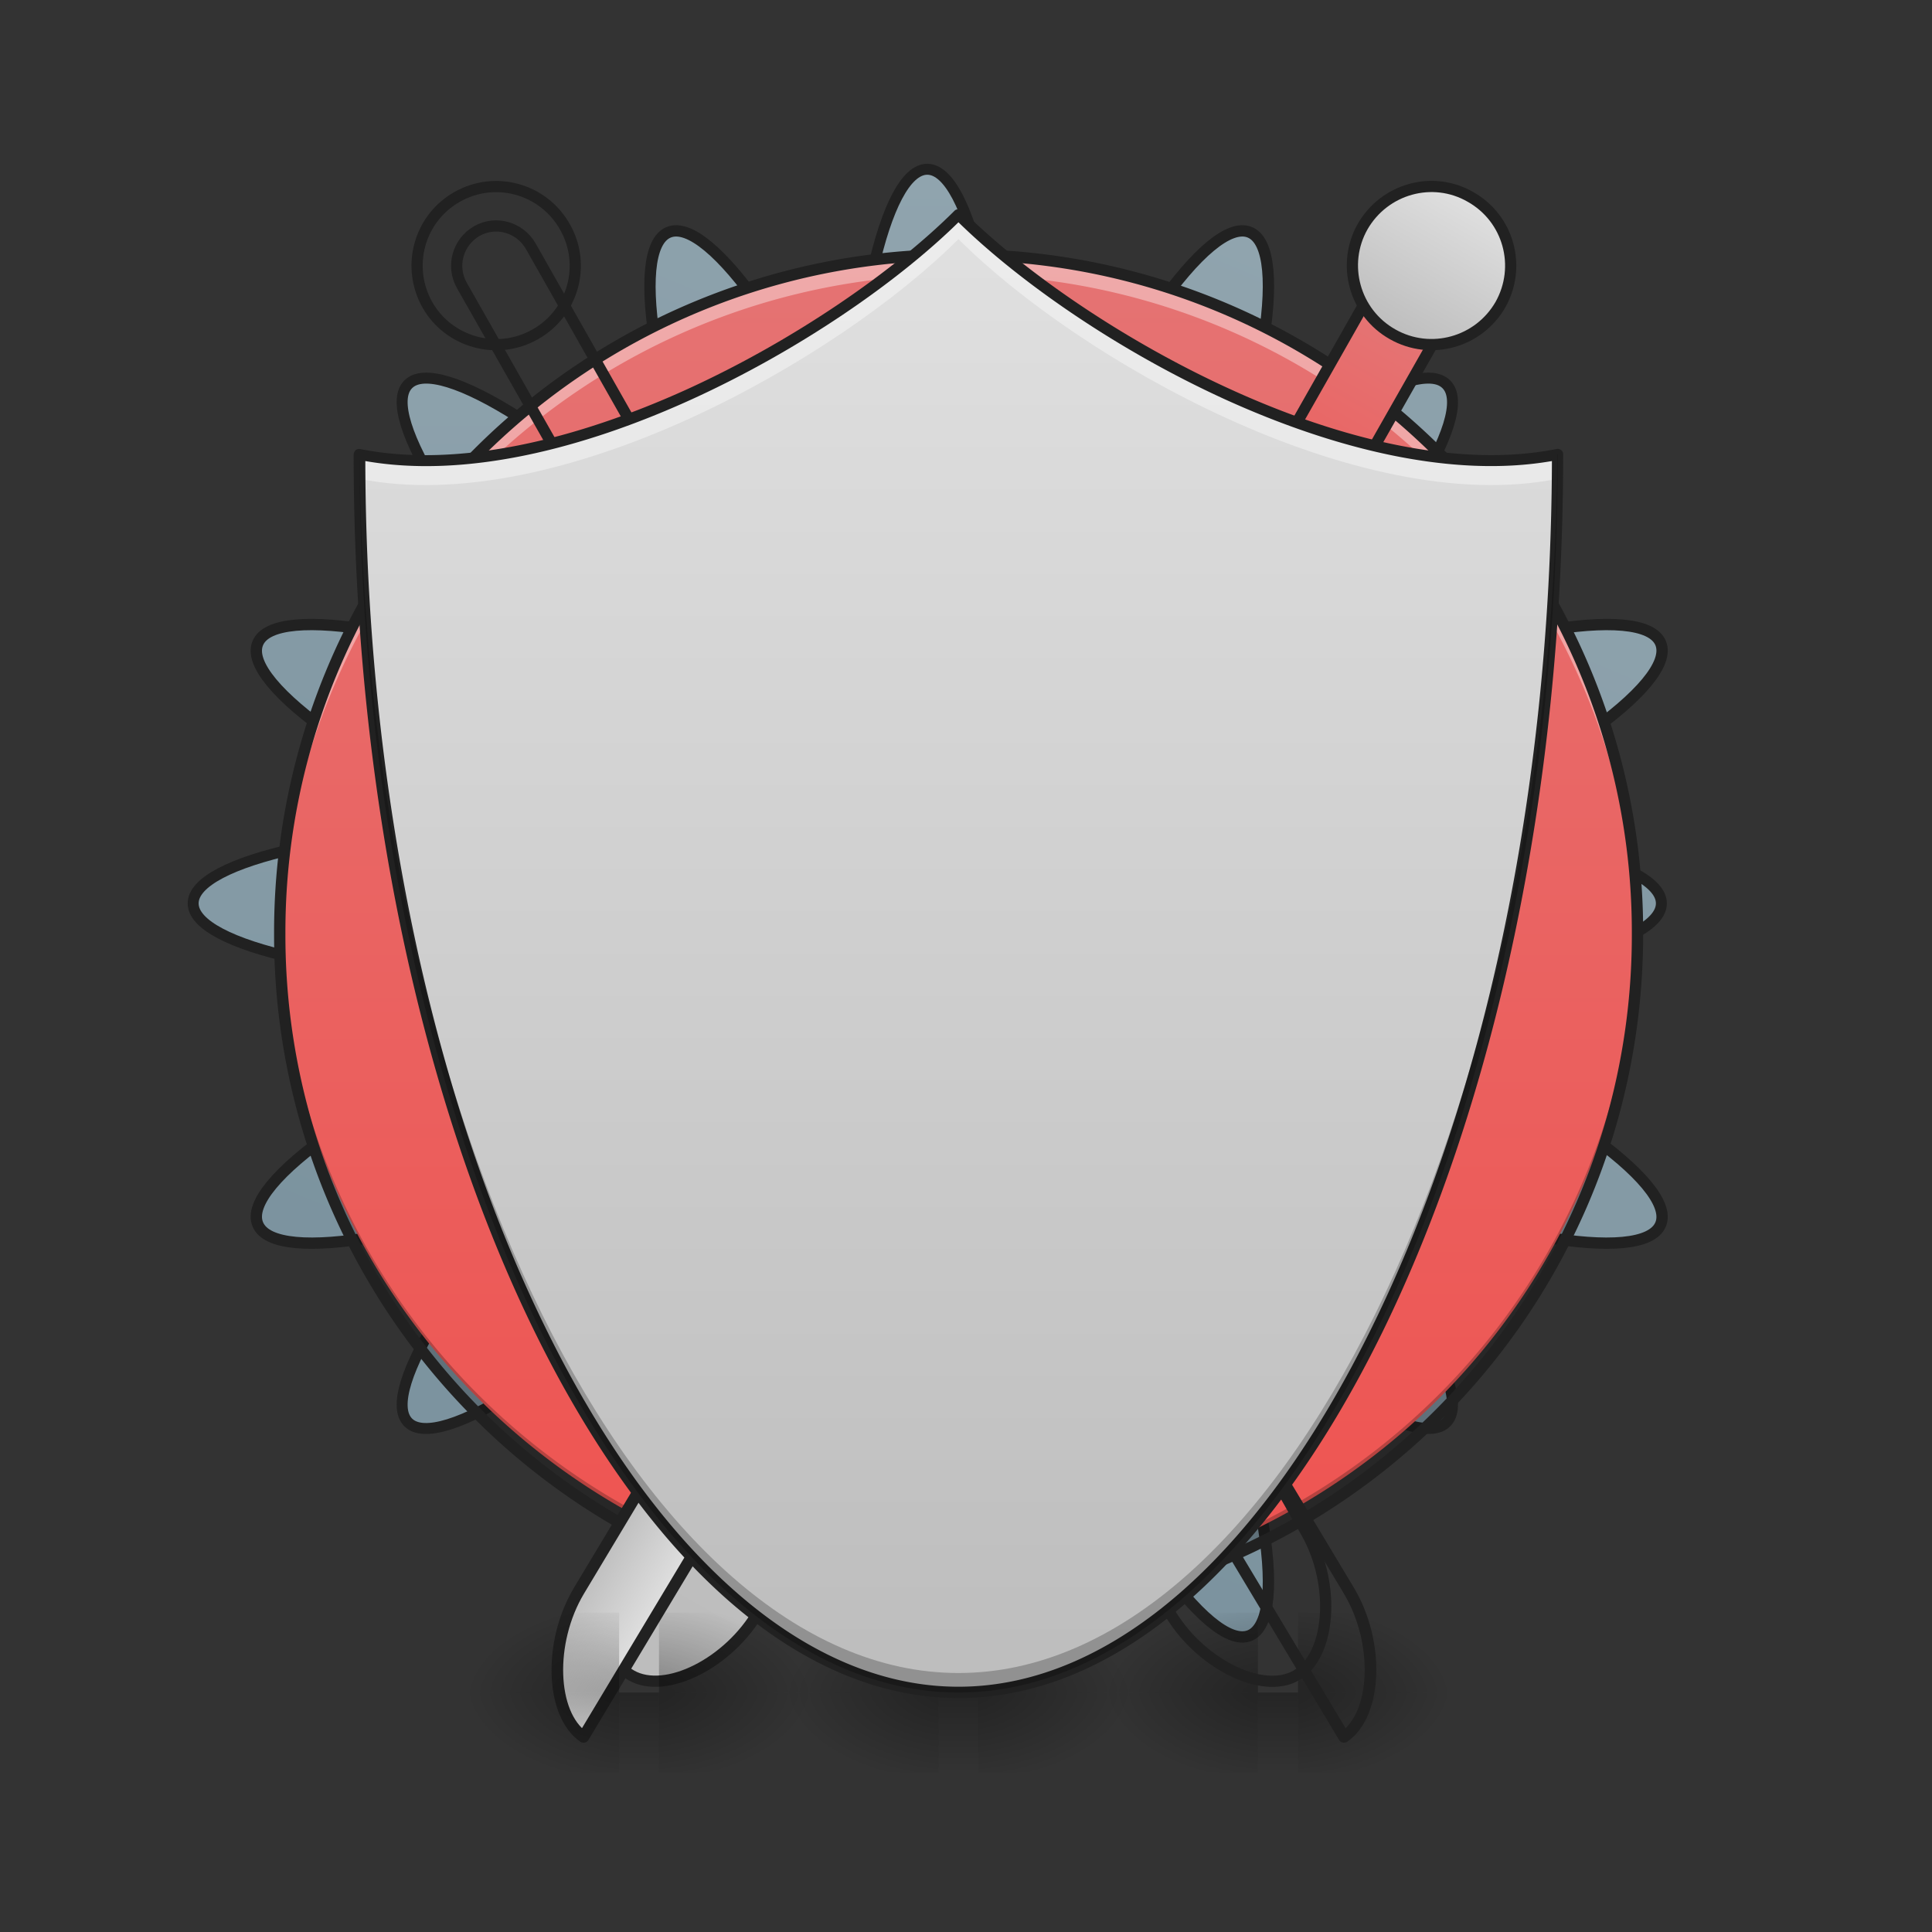 <svg height="22pt" viewBox="0 0 22 22" width="22pt" xmlns="http://www.w3.org/2000/svg" xmlns:xlink="http://www.w3.org/1999/xlink"><rect x="0" y="0" width="22" height="22" fill="#333333" stroke="none"/><linearGradient id="a"><stop offset="0" stop-color="#78909c"/><stop offset="1" stop-color="#90a4ae"/></linearGradient><linearGradient id="b" gradientTransform="matrix(.924 .383 -.383 .924 31.74 -94.734)" gradientUnits="userSpaceOnUse" x1="254" x2="254" xlink:href="#a" y1="233.5" y2="-168.667"/><linearGradient id="c" gradientUnits="userSpaceOnUse" x1="960.001" x2="960.001" xlink:href="#a" y1="1695.118" y2="175.116"/><linearGradient id="d"><stop offset="0" stop-color="#ef5350"/><stop offset="1" stop-color="#e57373"/></linearGradient><linearGradient id="e" gradientUnits="userSpaceOnUse" x1="10.915" x2="10.915" xlink:href="#d" y1="18.364" y2="2.901"/><linearGradient id="f"><stop offset="0" stop-opacity=".275"/><stop offset="1" stop-opacity="0"/></linearGradient><linearGradient id="g" gradientUnits="userSpaceOnUse" x1="8.185" x2="8.185" xlink:href="#f" y1="19.273" y2="20.183"/><linearGradient id="h"><stop offset="0" stop-opacity=".314"/><stop offset=".222" stop-opacity=".275"/><stop offset="1" stop-opacity="0"/></linearGradient><radialGradient id="i" cx="450.909" cy="189.579" gradientTransform="matrix(0 -.054 -.097 0 29.245 43.722)" gradientUnits="userSpaceOnUse" r="21.167" xlink:href="#h"/><radialGradient id="j" cx="450.909" cy="189.579" gradientTransform="matrix(0 .054 .097 0 -7.415 -5.175)" gradientUnits="userSpaceOnUse" r="21.167" xlink:href="#h"/><radialGradient id="k" cx="450.909" cy="189.579" gradientTransform="matrix(0 -.054 .097 0 -7.415 43.722)" gradientUnits="userSpaceOnUse" r="21.167" xlink:href="#h"/><radialGradient id="l" cx="450.909" cy="189.579" gradientTransform="matrix(0 .054 -.097 0 29.245 -5.175)" gradientUnits="userSpaceOnUse" r="21.167" xlink:href="#h"/><linearGradient id="m"><stop offset="0" stop-color="#bdbdbd"/><stop offset="1" stop-color="#e0e0e0"/></linearGradient><linearGradient id="n" gradientUnits="userSpaceOnUse" x1="228.266" x2="228.266" xlink:href="#m" y1="242.207" y2="-54.122"/><linearGradient id="o" gradientUnits="userSpaceOnUse" x1="780" x2="860" xlink:href="#m" y1="1295.118" y2="1295.118"/><linearGradient id="p" gradientUnits="userSpaceOnUse" x1="228.268" x2="228.268" xlink:href="#d" y1="-64.704" y2="-149.37"/><linearGradient id="q" gradientUnits="userSpaceOnUse" x1="228.268" x2="228.268" y1="-43.537" y2="-64.704"><stop offset="0" stop-color="#8d6e63"/><stop offset="1" stop-color="#a1887f"/></linearGradient><linearGradient id="r" gradientUnits="userSpaceOnUse" x1="228.268" x2="228.268" xlink:href="#m" y1="-149.37" y2="-191.704"/><linearGradient id="s" gradientUnits="userSpaceOnUse" x1="11.824" x2="11.824" xlink:href="#f" y1="19.273" y2="20.183"/><radialGradient id="t" cx="450.909" cy="189.579" gradientTransform="matrix(0 -.054 -.097 0 32.884 43.722)" gradientUnits="userSpaceOnUse" r="21.167" xlink:href="#h"/><radialGradient id="u" cx="450.909" cy="189.579" gradientTransform="matrix(0 .054 .097 0 -3.777 -5.175)" gradientUnits="userSpaceOnUse" r="21.167" xlink:href="#h"/><radialGradient id="v" cx="450.909" cy="189.579" gradientTransform="matrix(0 -.054 .097 0 -3.777 43.722)" gradientUnits="userSpaceOnUse" r="21.167" xlink:href="#h"/><radialGradient id="w" cx="450.909" cy="189.579" gradientTransform="matrix(0 .054 -.097 0 32.884 -5.175)" gradientUnits="userSpaceOnUse" r="21.167" xlink:href="#h"/><linearGradient id="x" gradientUnits="userSpaceOnUse" x1="10.914" x2="10.914" xlink:href="#m" y1="19.273" y2="2.447"/><linearGradient id="y" gradientUnits="userSpaceOnUse" x1="4.547" x2="4.547" xlink:href="#f" y1="19.273" y2="20.183"/><radialGradient id="z" cx="450.909" cy="189.579" gradientTransform="matrix(0 -.054 -.097 0 25.607 43.722)" gradientUnits="userSpaceOnUse" r="21.167" xlink:href="#h"/><radialGradient id="A" cx="450.909" cy="189.579" gradientTransform="matrix(0 .054 .097 0 -11.053 -5.175)" gradientUnits="userSpaceOnUse" r="21.167" xlink:href="#h"/><radialGradient id="B" cx="450.909" cy="189.579" gradientTransform="matrix(0 -.054 .097 0 -11.053 43.722)" gradientUnits="userSpaceOnUse" r="21.167" xlink:href="#h"/><radialGradient id="C" cx="450.909" cy="189.579" gradientTransform="matrix(0 .054 -.097 0 25.607 -5.175)" gradientUnits="userSpaceOnUse" r="21.167" xlink:href="#h"/><path d="m330.968-153.37c-10.817-4.454-35.814 31.18-55.994 79.902l-20.998 50.54-20.907-50.54c-20.18-48.723-45.178-84.356-55.995-79.902-10.817 4.455-3.363 47.36 16.907 96.082l20.909 50.632-50.541-20.998c-48.815-20.18-91.629-27.726-96.083-16.908-4.545 10.817 31.088 35.815 79.902 55.995l50.54 20.998-50.54 20.907c-48.814 20.18-84.447 45.178-79.902 55.995 4.454 10.908 47.268 3.363 96.082-16.817l50.54-20.998-20.907 50.54c-20.27 48.814-27.724 91.628-16.907 96.173 10.817 4.454 35.815-31.178 55.995-79.901l20.907-50.632 20.998 50.632c20.18 48.723 45.177 84.355 55.994 79.901 10.818-4.545 3.273-47.359-16.907-96.172l-20.907-50.54 50.54 20.997c48.723 20.18 91.628 27.725 96.082 16.817 4.454-10.817-31.179-35.815-79.901-55.995l-50.54-20.907 50.54-20.998c48.722-20.18 84.355-45.178 79.901-55.995s-47.359-3.272-96.082 16.908l-50.54 20.998 20.907-50.632c20.18-48.722 27.725-91.627 16.907-96.082zm0 0" fill="url(#b)" stroke="#212121" stroke-linecap="round" stroke-linejoin="round" stroke-width="3" transform="matrix(.043 0 0 .043 0 9.24)"/><path d="m959.908 175.216c-44.319 0-80.05 160.443-80.05 360.051v206.824l-146.012-146.357c-141.204-141.203-280.002-229.498-311.266-197.89-31.264 31.263 57.03 170.062 197.89 310.922l146.357 146.356h-206.823c-199.609 0-360.052 35.73-360.052 80.05s160.443 80.05 360.052 80.05h206.823l-146.357 146.013c-140.86 141.203-229.154 280.002-197.89 311.266s170.062-57.031 311.265-197.891l146.014-146.357v206.824c0 199.608 35.73 360.051 80.05 360.051 44.319 0 80.049-160.443 80.049-360.051v-206.824l146.357 146.357c140.86 140.86 279.658 229.155 310.922 197.89 31.608-31.263-56.687-170.062-197.89-311.265l-146.358-146.013h207.168c199.265 0 359.707-35.73 359.707-80.05s-160.442-80.05-359.707-80.05h-207.168l146.357-146.356c141.204-140.86 229.499-279.659 197.891-310.923-31.264-31.607-170.062 56.688-310.922 197.891l-146.357 146.357v-206.824c0-199.608-35.73-360.051-80.05-360.051zm0 0" fill="url(#c)" stroke="#212121" stroke-linecap="round" stroke-linejoin="round" stroke-width="11.339" transform="matrix(.011 0 -0 .011 0 0)"/><path d="m10.914 2.902c4.27 0 7.734 3.461 7.734 7.73a7.734 7.734 0 0 1 -15.464 0 7.73 7.73 0 0 1 7.73-7.73zm0 0" fill="url(#e)"/><path d="m10.688 19.273h.453v.91h-.454zm0 0" fill="url(#g)"/><path d="m11.14 19.273h1.82v-.91h-1.82zm0 0" fill="url(#i)"/><path d="m10.688 19.273h-1.82v.91h1.82zm0 0" fill="url(#j)"/><path d="m10.688 19.273h-1.82v-.91h1.82zm0 0" fill="url(#k)"/><path d="m11.14 19.273h1.82v.91h-1.82zm0 0" fill="url(#l)"/><path d="m10.914 2.902a7.713 7.713 0 0 0 -7.73 7.844 7.714 7.714 0 0 1 7.73-7.617 7.712 7.712 0 0 1 7.73 7.617c0-.039.004-.074.004-.113 0-4.285-3.449-7.73-7.734-7.73zm0 0" fill="#fff" fill-opacity=".392"/><path d="m10.914 18.363a7.715 7.715 0 0 1 -7.73-7.73v-.113a7.714 7.714 0 0 0 7.73 7.617 7.712 7.712 0 0 0 7.73-7.617c0 .035.004.074.004.113 0 4.281-3.449 7.73-7.734 7.73zm0 0" fill-opacity=".235"/><path d="m10.914 2.836a7.778 7.778 0 0 0 -7.793 7.797 7.78 7.78 0 0 0 7.793 7.797c4.32 0 7.797-3.48 7.797-7.797a7.779 7.779 0 0 0 -7.797-7.797zm0 .129a7.649 7.649 0 0 1 7.668 7.668 7.651 7.651 0 0 1 -7.668 7.668 7.65 7.65 0 0 1 -7.664-7.668 7.648 7.648 0 0 1 7.664-7.668zm0 0" fill="#212121"/><g stroke="#212121" stroke-linecap="round" stroke-linejoin="round"><path d="m207.103-54.121-.036 285.729c.06 15.92 10.582 31.782 21.17 31.757 10.632.054 21.16-15.89 21.224-31.777l-.043-285.683zm0 0" fill="url(#n)" stroke-width="3" transform="matrix(.037 .021 -.021 .037 4.274 4.54)"/><path d="m782.75 608.046-.135 1079.921c.134 58.636 38.45 117.443 77.24 120.04l.153-1200.135zm0 0" fill="url(#o)" stroke-width="11.339" transform="matrix(.01 .006 -.006 .01 8.894 -3.461)"/><path d="m228.23-181.148c5.908.052 10.63 4.778 10.657 10.64l-.053 137.533c.026 5.862-4.7 10.585-10.562 10.611-5.863.026-10.586-4.7-10.612-10.562l.008-137.61c-.027-5.864 4.778-10.632 10.562-10.612zm0 0" fill="url(#p)" stroke-width="3" transform="matrix(.037 .021 -.021 .037 4.274 4.54)"/><path d="m180.65-64.67 95.295-.018c2.853.032 5.231 2.333 5.244 5.265l.025 10.587c.013 2.931-2.412 5.276-5.344 5.289l-95.216-.027c-2.932.013-5.31-2.288-5.323-5.22l.054-10.632c-.013-2.931 2.333-5.23 5.265-5.243zm0 0" fill="url(#q)" stroke-width="3" transform="matrix(.037 .021 -.021 .037 4.274 4.54)"/><path d="m228.25-191.657c11.727-.052 21.172 9.4 21.224 21.125-.072 11.693-9.523 21.138-21.17 21.145-11.726.052-21.217-9.478-21.224-21.125.072-11.693 9.478-21.217 21.17-21.145zm0 0" fill="url(#r)" stroke-width="3" transform="matrix(.037 .021 -.021 .037 4.274 4.54)"/></g><path d="m14.324 19.273h.457v.91h-.457zm0 0" fill="url(#s)"/><path d="m14.781 19.273h1.82v-.91h-1.82zm0 0" fill="url(#t)"/><path d="m14.324 19.273h-1.816v.91h1.816zm0 0" fill="url(#u)"/><path d="m14.324 19.273h-1.816v-.91h1.816zm0 0" fill="url(#v)"/><path d="m14.781 19.273h1.82v.91h-1.82zm0 0" fill="url(#w)"/><path d="m207.081-54.109-.035 285.73c.06 15.92 10.66 31.736 21.248 31.711 10.553.1 21.08-15.845 21.145-31.731l.036-285.73zm0 0" fill="url(#n)" stroke="#212121" stroke-linecap="round" stroke-linejoin="round" stroke-width="3" transform="matrix(-.037 .021 .021 .037 17.677 4.541)"/><path d="m782.67 608.092-.135 1079.922c.133 58.636 38.45 117.443 77.537 119.868l-.144-1199.963zm0 0" fill="url(#o)" stroke="#212121" stroke-linecap="round" stroke-linejoin="round" stroke-width="11.339" transform="matrix(-.01 .006 .006 .01 13.058 -3.461)"/><path d="m228.209-181.136c5.908.053 10.63 4.778 10.657 10.641l-.053 137.532c.026 5.863-4.7 10.585-10.562 10.611-5.785-.019-10.507-4.745-10.533-10.607l-.072-137.565c.053-5.909 4.779-10.631 10.563-10.612zm0 0" fill="url(#p)" stroke="#212121" stroke-linecap="round" stroke-linejoin="round" stroke-width="3" transform="matrix(-.037 .021 .021 .037 17.677 4.541)"/><path d="m180.629-64.657 95.295-.019c2.932-.013 5.23 2.334 5.244 5.265l.024 10.587c.013 2.931-2.411 5.276-5.343 5.29l-95.217-.028c-2.931.013-5.23-2.333-5.243-5.264l-.025-10.588c-.013-2.93 2.412-5.276 5.265-5.243zm0 0" fill="url(#q)" stroke="#212121" stroke-linecap="round" stroke-linejoin="round" stroke-width="3" transform="matrix(-.037 .021 .021 .037 17.677 4.541)"/><path d="m228.308-191.69c11.647-.007 21.093 9.445 21.145 21.17.007 11.647-9.524 21.138-21.17 21.145-11.726.052-21.217-9.478-21.145-21.17-.007-11.647 9.4-21.171 21.17-21.145zm0 0" fill="url(#r)" stroke="#212121" stroke-linecap="round" stroke-linejoin="round" stroke-width="3" transform="matrix(-.037 .021 .021 .037 17.677 4.541)"/><path d="m4.094 5.176c0 7.73 3.183 14.097 6.82 14.097 3.64 0 6.824-6.367 6.824-14.097-2.273.453-5.457-1.367-6.824-2.73-1.363 1.363-4.547 3.183-6.82 2.73zm0 0" fill="url(#x)"/><path d="m10.914 2.445c-1.363 1.365-4.547 3.185-6.82 2.73v.278c2.273.453 5.457-1.367 6.82-2.73 1.363 1.363 4.547 3.183 6.82 2.73.004-.094.004-.187.004-.277-2.273.453-5.457-1.367-6.824-2.73zm0 0" fill="#fff" fill-opacity=".392"/><path d="m10.914 2.383a.059.059 0 0 0 -.043.015c-.676.676-1.809 1.47-3.05 2.036-1.247.566-2.598.902-3.716.68a.068.068 0 0 0 -.054.011.077.077 0 0 0 -.024.05c0 3.876.797 7.407 2.055 9.977s2.977 4.184 4.832 4.184c1.86 0 3.578-1.613 4.836-4.184 1.254-2.57 2.05-6.101 2.05-9.976 0-.02-.007-.04-.023-.051-.015-.012-.035-.016-.054-.012-1.114.223-2.47-.113-3.711-.68-1.242-.566-2.375-1.359-3.051-2.035-.012-.011-.031-.015-.047-.015zm0 .148c.695.68 1.809 1.457 3.043 2.02 1.23.558 2.57.898 3.715.699-.012 3.824-.8 7.316-2.04 9.844-1.245 2.547-2.937 4.113-4.718 4.113s-3.473-1.566-4.715-4.113c-1.238-2.528-2.031-6.02-2.039-9.844 1.14.2 2.48-.14 3.711-.7 1.234-.562 2.352-1.34 3.043-2.019zm0 0" fill="#212121"/><path d="m7.05 19.273h.454v.91h-.454zm0 0" fill="url(#y)"/><path d="m7.504 19.273h1.82v-.91h-1.82zm0 0" fill="url(#z)"/><path d="m7.05 19.273h-1.82v.91h1.82zm0 0" fill="url(#A)"/><path d="m7.05 19.273h-1.82v-.91h1.82zm0 0" fill="url(#B)"/><path d="m7.504 19.273h1.82v.91h-1.82zm0 0" fill="url(#C)"/><path d="m4.094 5.176c0 7.73 3.183 14.097 6.82 14.097 3.64 0 6.824-6.367 6.824-14.097h-.004c-.058 7.629-3.214 13.875-6.82 13.875-3.601 0-6.758-6.246-6.82-13.875zm0 0" fill-opacity=".235"/></svg>